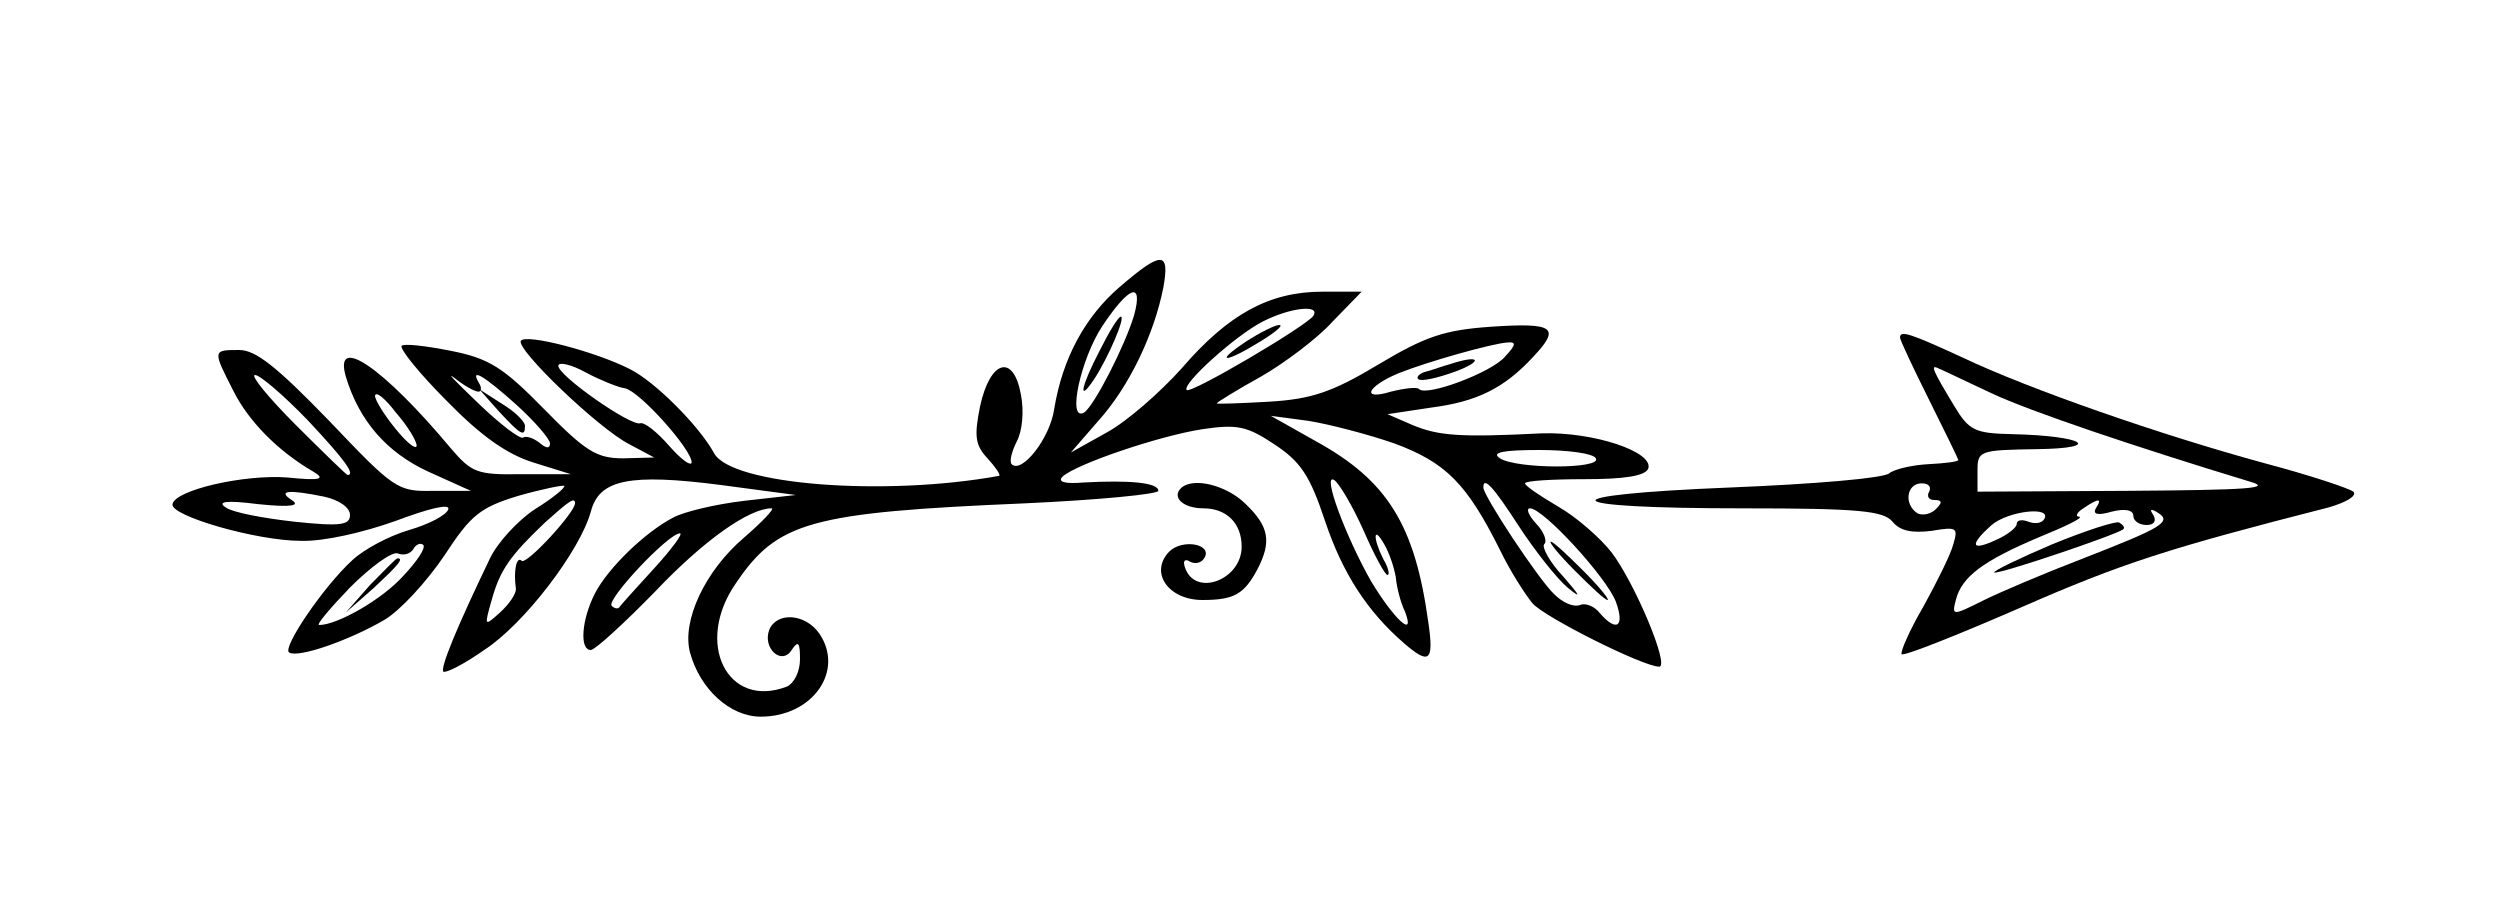 <?xml version="1.0" standalone="no"?>
<!DOCTYPE svg PUBLIC "-//W3C//DTD SVG 20010904//EN"
 "http://www.w3.org/TR/2001/REC-SVG-20010904/DTD/svg10.dtd">
<svg version="1.0" xmlns="http://www.w3.org/2000/svg"
 width="100%" height="100%" viewBox="0 0 300 108"
 preserveAspectRatio="xMidYMid meet">
<g transform="translate(0,108) scale(0.1,-0.1)"
fill="currentColor" stroke="none">
<path d="M1344 736 c-42 -36 -69 -86 -79 -147 -5 -35 -39 -78 -51 -66 -3 3 0
15 6 27 7 13 9 37 5 57 -9 49 -37 41 -49 -15 -7 -35 -6 -46 9 -62 10 -11 16
-20 14 -21 -137 -25 -321 -11 -342 27 -18 33 -71 86 -101 101 -41 21 -125 43
-131 34 -6 -10 93 -105 130 -124 l30 -16 -37 -1 c-32 0 -45 8 -95 59 -49 50
-66 61 -112 70 -30 6 -56 9 -59 6 -3 -3 21 -33 54 -66 41 -42 72 -64 104 -74
l45 -14 -59 0 c-54 -1 -60 2 -85 31 -81 97 -141 138 -126 86 16 -53 49 -91 99
-114 l51 -23 -45 0 c-43 -1 -47 2 -125 84 -63 65 -88 85 -108 85 -32 0 -32 0
-7 -49 18 -36 53 -72 96 -97 15 -9 9 -11 -31 -7 -52 4 -135 -15 -138 -32 -3
-14 101 -44 154 -44 27 -1 75 10 114 24 40 15 65 21 63 14 -2 -7 -23 -18 -47
-25 -24 -7 -54 -23 -68 -36 -35 -32 -85 -106 -76 -111 11 -7 73 15 114 39 19
11 51 46 72 77 32 49 43 58 89 72 28 8 53 13 55 12 2 -2 -14 -15 -35 -28 -20
-13 -45 -40 -54 -59 -38 -79 -60 -131 -56 -136 3 -2 25 9 49 26 48 31 115 119
128 166 10 39 47 46 156 32 l90 -12 -62 -7 c-34 -4 -72 -13 -85 -20 -33 -17
-78 -60 -94 -91 -16 -31 -19 -68 -5 -68 5 0 40 32 78 71 58 61 112 99 139 99
4 0 -11 -16 -33 -35 -47 -40 -75 -100 -65 -138 12 -44 48 -77 85 -77 62 0 101
55 70 100 -17 24 -51 26 -60 4 -8 -22 15 -43 27 -24 8 12 10 9 10 -11 0 -15
-7 -29 -16 -33 -71 -27 -111 52 -61 124 50 74 89 85 347 96 88 4 160 11 160
15 0 10 -35 13 -90 10 -23 -2 -31 1 -25 7 16 15 116 49 168 57 41 6 53 4 86
-18 32 -21 43 -38 61 -92 21 -63 51 -109 95 -147 30 -26 36 -22 29 25 -16 117
-49 170 -134 217 l-55 31 45 -6 c25 -4 71 -16 103 -27 62 -23 87 -48 127 -128
12 -25 30 -53 39 -64 15 -17 133 -76 152 -76 13 0 -29 100 -57 137 -14 18 -43
43 -64 55 -22 13 -40 25 -40 28 0 3 32 5 72 5 48 0 73 4 76 13 6 20 -66 44
-128 42 -98 -5 -124 -3 -155 10 l-30 13 53 8 c54 7 87 23 122 61 33 35 25 41
-50 36 -58 -4 -80 -12 -137 -46 -55 -33 -80 -41 -130 -44 -35 -2 -63 -3 -63
-2 0 1 24 16 53 32 28 16 68 46 86 66 l35 36 -47 0 c-64 0 -113 -27 -169 -92
-26 -29 -66 -64 -90 -77 l-43 -24 33 38 c37 41 67 104 78 160 8 44 -2 44 -52
1z m17 -34 c-11 -37 -48 -109 -60 -117 -21 -12 -4 65 22 104 32 48 49 54 38
13z m215 -1 c-8 -12 -147 -94 -152 -89 -6 7 58 65 91 82 33 17 70 21 61 7z
m230 -49 c-16 -19 -94 -48 -103 -39 -2 3 -18 1 -34 -3 -36 -11 -29 6 9 22 35
14 113 36 131 37 11 1 10 -3 -3 -17z m-1056 -38 c17 -3 80 -73 80 -89 -1 -5
-13 4 -27 20 -15 17 -30 29 -35 27 -12 -3 -98 57 -98 69 0 5 15 2 33 -8 17 -9
39 -18 47 -19z m-176 -4 c4 0 4 5 1 10 -12 20 6 9 45 -26 22 -20 40 -41 40
-46 0 -7 -5 -6 -13 1 -8 6 -16 8 -19 6 -3 -3 -27 15 -54 41 -27 26 -40 39 -28
30 11 -9 24 -16 28 -16z m-205 -34 c45 -48 58 -66 48 -66 -1 0 -29 27 -62 60
-33 33 -55 60 -49 60 6 0 34 -24 63 -54z m131 -31 c-1 -5 -12 4 -25 20 -14 17
-25 35 -25 40 1 6 12 -3 25 -20 14 -16 25 -34 25 -40z m1415 -15 c8 -13 -95
-13 -115 0 -11 7 3 10 47 10 34 0 65 -4 68 -10z m-279 -86 c13 -30 26 -54 29
-54 3 0 1 9 -5 19 -13 26 -12 41 1 18 6 -10 12 -28 14 -40 1 -12 6 -31 11 -41
13 -34 -14 -8 -41 37 -30 53 -59 130 -44 121 6 -4 22 -31 35 -60z m187 4 c19
-29 45 -62 58 -73 17 -14 16 -11 -5 13 -16 17 -26 35 -23 39 4 3 0 15 -10 25
-9 10 -12 18 -7 18 16 0 92 -83 103 -112 11 -30 1 -37 -19 -14 -6 8 -17 13
-24 10 -8 -3 -21 3 -31 13 -19 18 -85 118 -85 128 0 14 12 1 43 -47z m-1434
36 c18 -4 31 -13 31 -22 0 -12 -11 -14 -67 -8 -36 4 -74 11 -82 17 -11 7 0 9
39 4 39 -4 51 -2 40 5 -17 11 -5 13 39 4z m301 -8 c0 -11 -58 -74 -64 -69 -6
6 -10 -11 -7 -33 1 -6 -8 -19 -19 -29 -19 -17 -19 -17 -10 15 10 36 22 53 64
93 29 26 36 31 36 23z m95 -78 c-22 -24 -41 -45 -42 -47 -2 -2 -6 -1 -9 2 -7
7 68 87 82 87 4 0 -10 -19 -31 -42z m-301 -9 c-25 -28 -79 -59 -101 -59 -4 0
13 20 37 45 25 25 50 43 57 41 7 -3 15 -1 19 5 3 6 9 8 12 5 3 -4 -8 -20 -24
-37z"/>
<path d="M1320 660 c-23 -44 -27 -65 -7 -35 17 26 38 75 32 75 -3 0 -14 -18
-25 -40z"/>
<path d="M1495 670 c-39 -26 -25 -26 17 0 18 11 29 20 23 20 -5 0 -23 -9 -40
-20z"/>
<path d="M1740 643 c-8 -2 -21 -7 -29 -9 -8 -2 -12 -7 -9 -9 3 -3 22 1 44 9
35 13 30 21 -6 9z"/>
<path d="M599 586 c26 -28 31 -31 31 -17 0 5 -12 17 -27 26 l-28 18 24 -27z"/>
<path d="M1890 395 c19 -19 36 -35 39 -35 3 0 -10 16 -29 35 -19 19 -36 35
-39 35 -3 0 10 -16 29 -35z"/>
<path d="M444 378 l-29 -33 33 29 c30 28 37 36 29 36 -2 0 -16 -15 -33 -32z"/>
<path d="M2280 675 c0 -3 16 -37 35 -75 19 -38 35 -71 35 -72 0 -2 -16 -4 -36
-5 -19 -1 -41 -6 -47 -11 -7 -6 -92 -13 -191 -17 -222 -9 -213 -25 15 -25 140
0 169 -3 180 -16 9 -11 23 -14 47 -11 30 5 32 4 26 -16 -3 -12 -20 -46 -36
-75 -17 -29 -28 -55 -26 -57 2 -3 67 23 143 56 121 53 177 71 369 120 21 6 35
14 30 19 -5 4 -53 20 -106 34 -125 34 -283 89 -363 127 -63 29 -75 33 -75 24z
m110 -67 c47 -22 172 -64 310 -106 28 -8 -3 -10 -146 -11 l-181 -1 0 25 c0 24
2 25 71 26 81 1 57 16 -29 18 -45 1 -52 4 -70 34 -26 43 -29 50 -19 45 5 -2
34 -16 64 -30z m-75 -118 c-3 -5 -1 -10 6 -10 10 0 10 -3 2 -11 -6 -6 -16 -8
-22 -5 -17 11 -13 36 5 36 8 0 12 -4 9 -10z m200 -20 c-4 -7 2 -9 19 -4 16 4
26 2 26 -5 0 -6 7 -11 16 -11 9 0 12 5 8 12 -5 7 -3 8 5 3 18 -11 6 -18 -89
-55 -47 -18 -101 -41 -121 -51 -36 -18 -37 -18 -32 1 7 28 33 47 99 75 32 13
55 24 49 25 -5 0 -3 5 5 10 19 13 23 12 15 0z m-62 -13 c-3 -5 -11 -6 -19 -3
-8 3 -14 2 -14 -3 0 -4 -11 -13 -25 -19 -30 -14 -32 -6 -5 18 20 17 73 23 63
7z"/>
<path d="M2463 427 c-40 -17 -71 -32 -70 -34 4 -3 149 46 155 52 2 2 0 5 -5 8
-4 2 -41 -10 -80 -26z"/>
<path d="M1417 494 c-11 -11 3 -24 27 -24 28 0 46 -18 46 -46 0 -40 -56 -61
-68 -25 -3 8 0 11 6 7 6 -3 13 -2 17 4 11 17 -26 24 -42 8 -24 -25 -1 -58 40
-58 38 0 50 7 66 37 17 33 14 51 -14 78 -23 23 -64 33 -78 19z"/>
</g>
</svg>
